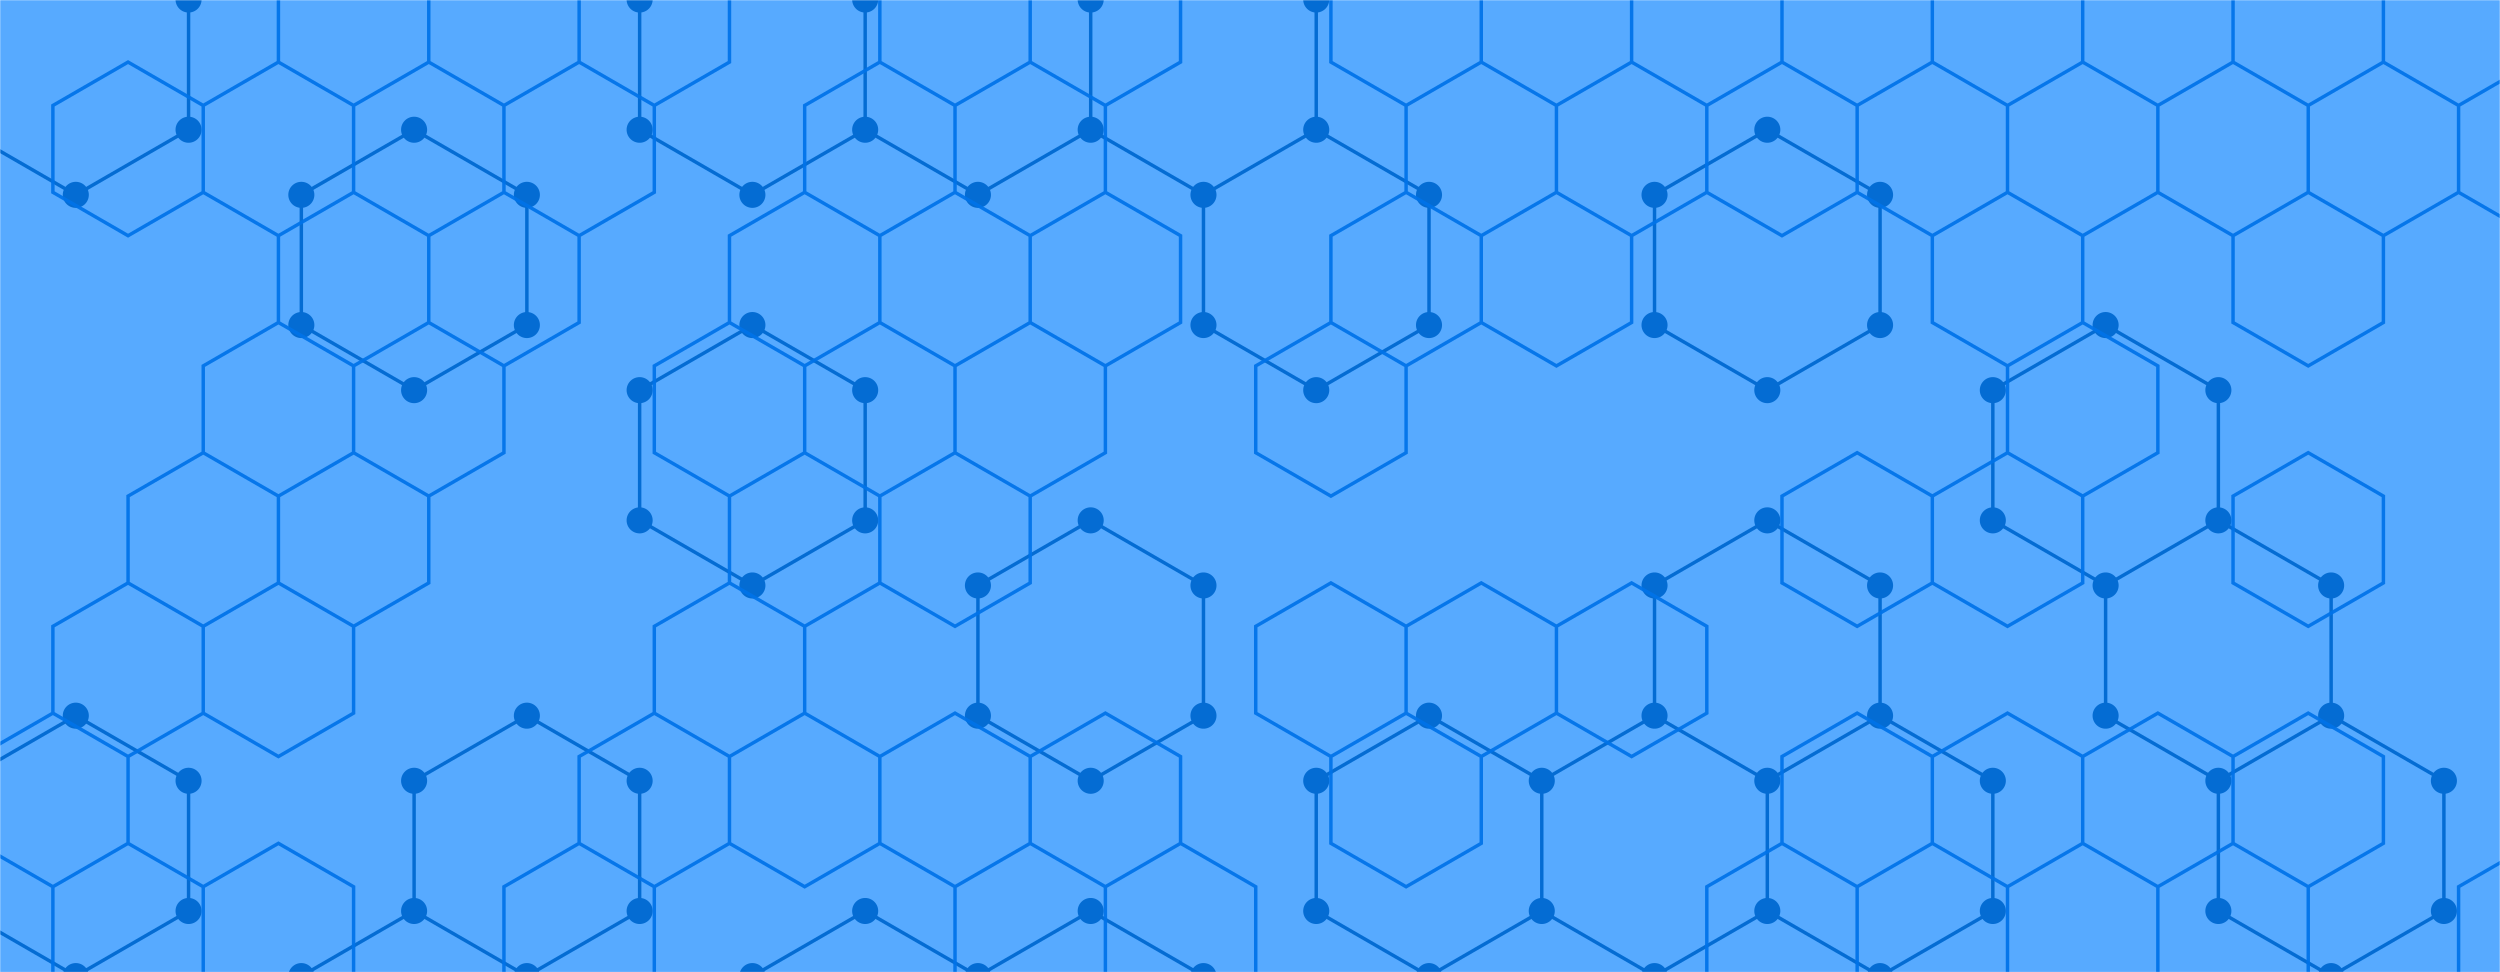<svg xmlns="http://www.w3.org/2000/svg" version="1.1" xmlns:xlink="http://www.w3.org/1999/xlink" xmlns:svgjs="http://svgjs.com/svgjs" width="1440" height="560" preserveAspectRatio="none" viewBox="0 0 1440 560"><g mask="url(&quot;#SvgjsMask1007&quot;)" fill="none"><rect width="1440" height="560" x="0" y="0" fill="rgba(87, 170, 255, 1)"></rect><path d="M43.66 -37.77L108.61 -0.27L108.61 74.73L43.66 112.23L-21.29 74.73L-21.29 -0.27zM43.66 412.23L108.61 449.73L108.61 524.73L43.66 562.23L-21.29 524.73L-21.29 449.73zM238.52 74.73L303.48 112.23L303.48 187.23L238.52 224.73L173.57 187.23L173.57 112.23zM238.52 524.73L303.48 562.23L303.48 637.23L238.52 674.73L173.57 637.23L173.57 562.23zM303.48 412.23L368.43 449.73L368.43 524.73L303.48 562.23L238.52 524.73L238.52 449.73zM433.38 -37.77L498.34 -0.27L498.34 74.73L433.38 112.23L368.43 74.73L368.43 -0.27zM433.38 187.23L498.34 224.73L498.34 299.73L433.38 337.23L368.43 299.73L368.43 224.73zM498.34 524.73L563.29 562.23L563.29 637.23L498.34 674.73L433.38 637.23L433.38 562.23zM563.29 -37.77L628.24 -0.27L628.24 74.73L563.29 112.23L498.34 74.73L498.34 -0.27zM628.24 299.73L693.2 337.23L693.2 412.23L628.24 449.73L563.29 412.23L563.29 337.23zM628.24 524.73L693.2 562.23L693.2 637.23L628.24 674.73L563.29 637.23L563.29 562.23zM693.2 -37.77L758.15 -0.27L758.15 74.73L693.2 112.23L628.24 74.73L628.24 -0.27zM758.15 74.73L823.11 112.23L823.11 187.23L758.15 224.73L693.2 187.23L693.2 112.23zM823.1 412.23L888.06 449.73L888.06 524.73L823.1 562.23L758.15 524.73L758.15 449.73zM888.06 524.73L953.01 562.23L953.01 637.23L888.06 674.73L823.1 637.23L823.1 562.23zM1017.97 74.73L1082.92 112.23L1082.92 187.23L1017.97 224.73L953.01 187.23L953.01 112.23zM1017.97 299.73L1082.92 337.23L1082.92 412.23L1017.97 449.73L953.01 412.23L953.01 337.23zM953.01 412.23L1017.97 449.73L1017.97 524.73L953.01 562.23L888.06 524.73L888.06 449.73zM1017.97 524.73L1082.92 562.23L1082.92 637.23L1017.97 674.73L953.01 637.23L953.01 562.23zM1082.92 412.23L1147.87 449.73L1147.87 524.73L1082.92 562.23L1017.97 524.73L1017.97 449.73zM1212.83 187.23L1277.78 224.73L1277.78 299.73L1212.83 337.23L1147.87 299.73L1147.87 224.73zM1277.78 299.73L1342.73 337.23L1342.73 412.23L1277.78 449.73L1212.83 412.23L1212.83 337.23zM1342.74 412.23L1407.69 449.73L1407.69 524.73L1342.74 562.23L1277.78 524.73L1277.78 449.73zM1537.6 524.73L1602.55 562.23L1602.55 637.23L1537.6 674.73L1472.64 637.23L1472.64 562.23z" stroke="rgba(4, 108, 211, 1)" stroke-width="2"></path><path d="M36.16 -37.77 a7.5 7.5 0 1 0 15 0 a7.5 7.5 0 1 0 -15 0zM101.11 -0.27 a7.5 7.5 0 1 0 15 0 a7.5 7.5 0 1 0 -15 0zM101.11 74.73 a7.5 7.5 0 1 0 15 0 a7.5 7.5 0 1 0 -15 0zM36.16 112.23 a7.5 7.5 0 1 0 15 0 a7.5 7.5 0 1 0 -15 0zM-28.79 74.73 a7.5 7.5 0 1 0 15 0 a7.5 7.5 0 1 0 -15 0zM-28.79 -0.27 a7.5 7.5 0 1 0 15 0 a7.5 7.5 0 1 0 -15 0zM36.16 412.23 a7.5 7.5 0 1 0 15 0 a7.5 7.5 0 1 0 -15 0zM101.11 449.73 a7.5 7.5 0 1 0 15 0 a7.5 7.5 0 1 0 -15 0zM101.11 524.73 a7.5 7.5 0 1 0 15 0 a7.5 7.5 0 1 0 -15 0zM36.16 562.23 a7.5 7.5 0 1 0 15 0 a7.5 7.5 0 1 0 -15 0zM-28.79 524.73 a7.5 7.5 0 1 0 15 0 a7.5 7.5 0 1 0 -15 0zM-28.79 449.73 a7.5 7.5 0 1 0 15 0 a7.5 7.5 0 1 0 -15 0zM231.02 74.73 a7.5 7.5 0 1 0 15 0 a7.5 7.5 0 1 0 -15 0zM295.98 112.23 a7.5 7.5 0 1 0 15 0 a7.5 7.5 0 1 0 -15 0zM295.98 187.23 a7.5 7.5 0 1 0 15 0 a7.5 7.5 0 1 0 -15 0zM231.02 224.73 a7.5 7.5 0 1 0 15 0 a7.5 7.5 0 1 0 -15 0zM166.07 187.23 a7.5 7.5 0 1 0 15 0 a7.5 7.5 0 1 0 -15 0zM166.07 112.23 a7.5 7.5 0 1 0 15 0 a7.5 7.5 0 1 0 -15 0zM231.02 524.73 a7.5 7.5 0 1 0 15 0 a7.5 7.5 0 1 0 -15 0zM295.98 562.23 a7.5 7.5 0 1 0 15 0 a7.5 7.5 0 1 0 -15 0zM295.98 637.23 a7.5 7.5 0 1 0 15 0 a7.5 7.5 0 1 0 -15 0zM231.02 674.73 a7.5 7.5 0 1 0 15 0 a7.5 7.5 0 1 0 -15 0zM166.07 637.23 a7.5 7.5 0 1 0 15 0 a7.5 7.5 0 1 0 -15 0zM166.07 562.23 a7.5 7.5 0 1 0 15 0 a7.5 7.5 0 1 0 -15 0zM295.98 412.23 a7.5 7.5 0 1 0 15 0 a7.5 7.5 0 1 0 -15 0zM360.93 449.73 a7.5 7.5 0 1 0 15 0 a7.5 7.5 0 1 0 -15 0zM360.93 524.73 a7.5 7.5 0 1 0 15 0 a7.5 7.5 0 1 0 -15 0zM231.02 449.73 a7.5 7.5 0 1 0 15 0 a7.5 7.5 0 1 0 -15 0zM425.88 -37.77 a7.5 7.5 0 1 0 15 0 a7.5 7.5 0 1 0 -15 0zM490.84 -0.27 a7.5 7.5 0 1 0 15 0 a7.5 7.5 0 1 0 -15 0zM490.84 74.73 a7.5 7.5 0 1 0 15 0 a7.5 7.5 0 1 0 -15 0zM425.88 112.23 a7.5 7.5 0 1 0 15 0 a7.5 7.5 0 1 0 -15 0zM360.93 74.73 a7.5 7.5 0 1 0 15 0 a7.5 7.5 0 1 0 -15 0zM360.93 -0.27 a7.5 7.5 0 1 0 15 0 a7.5 7.5 0 1 0 -15 0zM425.88 187.23 a7.5 7.5 0 1 0 15 0 a7.5 7.5 0 1 0 -15 0zM490.84 224.73 a7.5 7.5 0 1 0 15 0 a7.5 7.5 0 1 0 -15 0zM490.84 299.73 a7.5 7.5 0 1 0 15 0 a7.5 7.5 0 1 0 -15 0zM425.88 337.23 a7.5 7.5 0 1 0 15 0 a7.5 7.5 0 1 0 -15 0zM360.93 299.73 a7.5 7.5 0 1 0 15 0 a7.5 7.5 0 1 0 -15 0zM360.93 224.73 a7.5 7.5 0 1 0 15 0 a7.5 7.5 0 1 0 -15 0zM490.84 524.73 a7.5 7.5 0 1 0 15 0 a7.5 7.5 0 1 0 -15 0zM555.79 562.23 a7.5 7.5 0 1 0 15 0 a7.5 7.5 0 1 0 -15 0zM555.79 637.23 a7.5 7.5 0 1 0 15 0 a7.5 7.5 0 1 0 -15 0zM490.84 674.73 a7.5 7.5 0 1 0 15 0 a7.5 7.5 0 1 0 -15 0zM425.88 637.23 a7.5 7.5 0 1 0 15 0 a7.5 7.5 0 1 0 -15 0zM425.88 562.23 a7.5 7.5 0 1 0 15 0 a7.5 7.5 0 1 0 -15 0zM555.79 -37.77 a7.5 7.5 0 1 0 15 0 a7.5 7.5 0 1 0 -15 0zM620.74 -0.27 a7.5 7.5 0 1 0 15 0 a7.5 7.5 0 1 0 -15 0zM620.74 74.73 a7.5 7.5 0 1 0 15 0 a7.5 7.5 0 1 0 -15 0zM555.79 112.23 a7.5 7.5 0 1 0 15 0 a7.5 7.5 0 1 0 -15 0zM620.74 299.73 a7.5 7.5 0 1 0 15 0 a7.5 7.5 0 1 0 -15 0zM685.7 337.23 a7.5 7.5 0 1 0 15 0 a7.5 7.5 0 1 0 -15 0zM685.7 412.23 a7.5 7.5 0 1 0 15 0 a7.5 7.5 0 1 0 -15 0zM620.74 449.73 a7.5 7.5 0 1 0 15 0 a7.5 7.5 0 1 0 -15 0zM555.79 412.23 a7.5 7.5 0 1 0 15 0 a7.5 7.5 0 1 0 -15 0zM555.79 337.23 a7.5 7.5 0 1 0 15 0 a7.5 7.5 0 1 0 -15 0zM620.74 524.73 a7.5 7.5 0 1 0 15 0 a7.5 7.5 0 1 0 -15 0zM685.7 562.23 a7.5 7.5 0 1 0 15 0 a7.5 7.5 0 1 0 -15 0zM685.7 637.23 a7.5 7.5 0 1 0 15 0 a7.5 7.5 0 1 0 -15 0zM620.74 674.73 a7.5 7.5 0 1 0 15 0 a7.5 7.5 0 1 0 -15 0zM685.7 -37.77 a7.5 7.5 0 1 0 15 0 a7.5 7.5 0 1 0 -15 0zM750.65 -0.27 a7.5 7.5 0 1 0 15 0 a7.5 7.5 0 1 0 -15 0zM750.65 74.73 a7.5 7.5 0 1 0 15 0 a7.5 7.5 0 1 0 -15 0zM685.7 112.23 a7.5 7.5 0 1 0 15 0 a7.5 7.5 0 1 0 -15 0zM815.61 112.23 a7.5 7.5 0 1 0 15 0 a7.5 7.5 0 1 0 -15 0zM815.61 187.23 a7.5 7.5 0 1 0 15 0 a7.5 7.5 0 1 0 -15 0zM750.65 224.73 a7.5 7.5 0 1 0 15 0 a7.5 7.5 0 1 0 -15 0zM685.7 187.23 a7.5 7.5 0 1 0 15 0 a7.5 7.5 0 1 0 -15 0zM815.6 412.23 a7.5 7.5 0 1 0 15 0 a7.5 7.5 0 1 0 -15 0zM880.56 449.73 a7.5 7.5 0 1 0 15 0 a7.5 7.5 0 1 0 -15 0zM880.56 524.73 a7.5 7.5 0 1 0 15 0 a7.5 7.5 0 1 0 -15 0zM815.6 562.23 a7.5 7.5 0 1 0 15 0 a7.5 7.5 0 1 0 -15 0zM750.65 524.73 a7.5 7.5 0 1 0 15 0 a7.5 7.5 0 1 0 -15 0zM750.65 449.73 a7.5 7.5 0 1 0 15 0 a7.5 7.5 0 1 0 -15 0zM945.51 562.23 a7.5 7.5 0 1 0 15 0 a7.5 7.5 0 1 0 -15 0zM945.51 637.23 a7.5 7.5 0 1 0 15 0 a7.5 7.5 0 1 0 -15 0zM880.56 674.73 a7.5 7.5 0 1 0 15 0 a7.5 7.5 0 1 0 -15 0zM815.6 637.23 a7.5 7.5 0 1 0 15 0 a7.5 7.5 0 1 0 -15 0zM1010.47 74.73 a7.5 7.5 0 1 0 15 0 a7.5 7.5 0 1 0 -15 0zM1075.42 112.23 a7.5 7.5 0 1 0 15 0 a7.5 7.5 0 1 0 -15 0zM1075.42 187.23 a7.5 7.5 0 1 0 15 0 a7.5 7.5 0 1 0 -15 0zM1010.47 224.73 a7.5 7.5 0 1 0 15 0 a7.5 7.5 0 1 0 -15 0zM945.51 187.23 a7.5 7.5 0 1 0 15 0 a7.5 7.5 0 1 0 -15 0zM945.51 112.23 a7.5 7.5 0 1 0 15 0 a7.5 7.5 0 1 0 -15 0zM1010.47 299.73 a7.5 7.5 0 1 0 15 0 a7.5 7.5 0 1 0 -15 0zM1075.42 337.23 a7.5 7.5 0 1 0 15 0 a7.5 7.5 0 1 0 -15 0zM1075.42 412.23 a7.5 7.5 0 1 0 15 0 a7.5 7.5 0 1 0 -15 0zM1010.47 449.73 a7.5 7.5 0 1 0 15 0 a7.5 7.5 0 1 0 -15 0zM945.51 412.23 a7.5 7.5 0 1 0 15 0 a7.5 7.5 0 1 0 -15 0zM945.51 337.23 a7.5 7.5 0 1 0 15 0 a7.5 7.5 0 1 0 -15 0zM1010.47 524.73 a7.5 7.5 0 1 0 15 0 a7.5 7.5 0 1 0 -15 0zM1075.42 562.23 a7.5 7.5 0 1 0 15 0 a7.5 7.5 0 1 0 -15 0zM1075.42 637.23 a7.5 7.5 0 1 0 15 0 a7.5 7.5 0 1 0 -15 0zM1010.47 674.73 a7.5 7.5 0 1 0 15 0 a7.5 7.5 0 1 0 -15 0zM1140.37 449.73 a7.5 7.5 0 1 0 15 0 a7.5 7.5 0 1 0 -15 0zM1140.37 524.73 a7.5 7.5 0 1 0 15 0 a7.5 7.5 0 1 0 -15 0zM1205.33 187.23 a7.5 7.5 0 1 0 15 0 a7.5 7.5 0 1 0 -15 0zM1270.28 224.73 a7.5 7.5 0 1 0 15 0 a7.5 7.5 0 1 0 -15 0zM1270.28 299.73 a7.5 7.5 0 1 0 15 0 a7.5 7.5 0 1 0 -15 0zM1205.33 337.23 a7.5 7.5 0 1 0 15 0 a7.5 7.5 0 1 0 -15 0zM1140.37 299.73 a7.5 7.5 0 1 0 15 0 a7.5 7.5 0 1 0 -15 0zM1140.37 224.73 a7.5 7.5 0 1 0 15 0 a7.5 7.5 0 1 0 -15 0zM1335.23 337.23 a7.5 7.5 0 1 0 15 0 a7.5 7.5 0 1 0 -15 0zM1335.23 412.23 a7.5 7.5 0 1 0 15 0 a7.5 7.5 0 1 0 -15 0zM1270.28 449.73 a7.5 7.5 0 1 0 15 0 a7.5 7.5 0 1 0 -15 0zM1205.33 412.23 a7.5 7.5 0 1 0 15 0 a7.5 7.5 0 1 0 -15 0zM1335.24 412.23 a7.5 7.5 0 1 0 15 0 a7.5 7.5 0 1 0 -15 0zM1400.19 449.73 a7.5 7.5 0 1 0 15 0 a7.5 7.5 0 1 0 -15 0zM1400.19 524.73 a7.5 7.5 0 1 0 15 0 a7.5 7.5 0 1 0 -15 0zM1335.24 562.23 a7.5 7.5 0 1 0 15 0 a7.5 7.5 0 1 0 -15 0zM1270.28 524.73 a7.5 7.5 0 1 0 15 0 a7.5 7.5 0 1 0 -15 0zM1530.1 524.73 a7.5 7.5 0 1 0 15 0 a7.5 7.5 0 1 0 -15 0zM1595.05 562.23 a7.5 7.5 0 1 0 15 0 a7.5 7.5 0 1 0 -15 0zM1595.05 637.23 a7.5 7.5 0 1 0 15 0 a7.5 7.5 0 1 0 -15 0zM1530.1 674.73 a7.5 7.5 0 1 0 15 0 a7.5 7.5 0 1 0 -15 0zM1465.14 637.23 a7.5 7.5 0 1 0 15 0 a7.5 7.5 0 1 0 -15 0zM1465.14 562.23 a7.5 7.5 0 1 0 15 0 a7.5 7.5 0 1 0 -15 0z" fill="rgba(4, 108, 211, 1)"></path><path d="M73.76 35.76L117.06 60.76L117.06 110.76L73.76 135.76L30.46 110.76L30.46 60.76zM73.76 335.76L117.06 360.76L117.06 410.76L73.76 435.76L30.46 410.76L30.46 360.76zM30.46 410.76L73.76 435.76L73.76 485.76L30.46 510.76L-12.84 485.76L-12.84 435.76zM73.76 485.76L117.06 510.76L117.06 560.76L73.76 585.76L30.46 560.76L30.46 510.76zM160.37 35.76L203.67 60.76L203.67 110.76L160.37 135.76L117.06 110.76L117.06 60.76zM160.37 185.76L203.67 210.76L203.67 260.76L160.37 285.76L117.06 260.76L117.06 210.76zM117.06 260.76L160.37 285.76L160.37 335.76L117.06 360.76L73.76 335.76L73.76 285.76zM160.37 335.76L203.67 360.76L203.67 410.76L160.37 435.76L117.06 410.76L117.06 360.76zM160.37 485.76L203.67 510.76L203.67 560.76L160.37 585.76L117.06 560.76L117.06 510.76zM203.67 -39.24L246.97 -14.24L246.97 35.76L203.67 60.76L160.37 35.76L160.37 -14.24zM246.97 35.76L290.27 60.76L290.27 110.76L246.97 135.76L203.67 110.76L203.67 60.76zM203.67 110.76L246.97 135.76L246.97 185.76L203.67 210.76L160.37 185.76L160.37 135.76zM246.97 185.76L290.27 210.76L290.27 260.76L246.97 285.76L203.67 260.76L203.67 210.76zM203.67 260.76L246.97 285.76L246.97 335.76L203.67 360.76L160.37 335.76L160.37 285.76zM333.58 35.76L376.88 60.76L376.88 110.76L333.58 135.76L290.27 110.76L290.27 60.76zM290.27 110.76L333.58 135.76L333.58 185.76L290.27 210.76L246.97 185.76L246.97 135.76zM333.58 485.76L376.88 510.76L376.88 560.76L333.58 585.76L290.27 560.76L290.27 510.76zM376.88 -39.24L420.18 -14.24L420.18 35.76L376.88 60.76L333.58 35.76L333.58 -14.24zM420.18 185.76L463.49 210.76L463.49 260.76L420.18 285.76L376.88 260.76L376.88 210.76zM420.18 335.76L463.49 360.76L463.49 410.76L420.18 435.76L376.88 410.76L376.88 360.76zM376.88 410.76L420.18 435.76L420.18 485.76L376.88 510.76L333.58 485.76L333.58 435.76zM506.79 35.76L550.09 60.76L550.09 110.76L506.79 135.76L463.49 110.76L463.49 60.76zM463.49 110.76L506.79 135.76L506.79 185.76L463.49 210.76L420.18 185.76L420.18 135.76zM506.79 185.76L550.09 210.76L550.09 260.76L506.79 285.76L463.49 260.76L463.49 210.76zM463.49 260.76L506.79 285.76L506.79 335.76L463.49 360.76L420.18 335.76L420.18 285.76zM463.49 410.76L506.79 435.76L506.79 485.76L463.49 510.76L420.18 485.76L420.18 435.76zM550.09 -39.24L593.39 -14.24L593.39 35.76L550.09 60.76L506.79 35.76L506.79 -14.24zM593.39 35.76L636.7 60.76L636.7 110.76L593.39 135.76L550.09 110.76L550.09 60.76zM593.39 185.76L636.7 210.76L636.7 260.76L593.39 285.76L550.09 260.76L550.09 210.76zM550.09 260.76L593.39 285.76L593.39 335.76L550.09 360.76L506.79 335.76L506.79 285.76zM550.09 410.76L593.39 435.76L593.39 485.76L550.09 510.76L506.79 485.76L506.79 435.76zM593.39 485.76L636.7 510.76L636.7 560.76L593.39 585.76L550.09 560.76L550.09 510.76zM636.7 -39.24L680 -14.24L680 35.76L636.7 60.76L593.39 35.76L593.39 -14.24zM636.7 110.76L680 135.76L680 185.76L636.7 210.76L593.39 185.76L593.39 135.76zM636.7 410.76L680 435.76L680 485.76L636.7 510.76L593.39 485.76L593.39 435.76zM680 485.76L723.3 510.76L723.3 560.76L680 585.76L636.7 560.76L636.7 510.76zM766.6 185.76L809.91 210.76L809.91 260.76L766.6 285.76L723.3 260.76L723.3 210.76zM766.6 335.76L809.91 360.76L809.91 410.76L766.6 435.76L723.3 410.76L723.3 360.76zM809.91 -39.24L853.21 -14.24L853.21 35.76L809.91 60.76L766.6 35.76L766.6 -14.24zM853.21 35.76L896.51 60.76L896.51 110.76L853.21 135.76L809.91 110.76L809.91 60.76zM809.91 110.76L853.21 135.76L853.21 185.76L809.91 210.76L766.6 185.76L766.6 135.76zM853.21 335.76L896.51 360.76L896.51 410.76L853.21 435.76L809.91 410.76L809.91 360.76zM809.91 410.76L853.21 435.76L853.21 485.76L809.91 510.76L766.6 485.76L766.6 435.76zM939.81 35.76L983.12 60.76L983.12 110.76L939.81 135.76L896.51 110.76L896.51 60.76zM896.51 110.76L939.81 135.76L939.81 185.76L896.51 210.76L853.21 185.76L853.21 135.76zM939.81 335.76L983.12 360.76L983.12 410.76L939.81 435.76L896.51 410.76L896.51 360.76zM983.12 -39.24L1026.42 -14.24L1026.42 35.76L983.12 60.76L939.81 35.76L939.81 -14.24zM1026.42 35.76L1069.72 60.76L1069.72 110.76L1026.42 135.76L983.12 110.76L983.12 60.76zM1026.42 485.76L1069.72 510.76L1069.72 560.76L1026.42 585.76L983.12 560.76L983.12 510.76zM1069.72 -39.24L1113.02 -14.24L1113.02 35.76L1069.72 60.76L1026.42 35.76L1026.42 -14.24zM1113.02 35.76L1156.33 60.76L1156.33 110.76L1113.02 135.76L1069.72 110.76L1069.72 60.76zM1069.72 260.76L1113.02 285.76L1113.02 335.76L1069.72 360.76L1026.42 335.76L1026.42 285.76zM1069.72 410.76L1113.02 435.76L1113.02 485.76L1069.72 510.76L1026.42 485.76L1026.42 435.76zM1199.63 35.76L1242.93 60.76L1242.93 110.76L1199.63 135.76L1156.33 110.76L1156.33 60.76zM1156.33 110.76L1199.63 135.76L1199.63 185.76L1156.33 210.76L1113.02 185.76L1113.02 135.76zM1199.63 185.76L1242.93 210.76L1242.93 260.76L1199.63 285.76L1156.33 260.76L1156.33 210.76zM1156.33 260.76L1199.63 285.76L1199.63 335.76L1156.33 360.76L1113.02 335.76L1113.02 285.76zM1156.33 410.76L1199.63 435.76L1199.63 485.76L1156.33 510.76L1113.02 485.76L1113.02 435.76zM1199.63 485.76L1242.93 510.76L1242.93 560.76L1199.63 585.76L1156.33 560.76L1156.33 510.76zM1242.93 -39.24L1286.23 -14.24L1286.23 35.76L1242.93 60.76L1199.63 35.76L1199.63 -14.24zM1286.23 35.76L1329.54 60.76L1329.54 110.76L1286.23 135.76L1242.93 110.76L1242.93 60.76zM1242.93 410.76L1286.23 435.76L1286.23 485.76L1242.93 510.76L1199.63 485.76L1199.63 435.76zM1286.23 485.76L1329.54 510.76L1329.54 560.76L1286.23 585.76L1242.93 560.76L1242.93 510.76zM1329.54 -39.24L1372.84 -14.24L1372.84 35.76L1329.54 60.76L1286.23 35.76L1286.23 -14.24zM1372.84 35.76L1416.14 60.76L1416.14 110.76L1372.84 135.76L1329.54 110.76L1329.54 60.76zM1329.54 110.76L1372.84 135.76L1372.84 185.76L1329.54 210.76L1286.23 185.76L1286.23 135.76zM1329.54 260.76L1372.84 285.76L1372.84 335.76L1329.54 360.76L1286.23 335.76L1286.23 285.76zM1329.54 410.76L1372.84 435.76L1372.84 485.76L1329.54 510.76L1286.23 485.76L1286.23 435.76zM1459.44 35.76L1502.75 60.76L1502.75 110.76L1459.44 135.76L1416.14 110.76L1416.14 60.76zM1459.44 485.76L1502.75 510.76L1502.75 560.76L1459.44 585.76L1416.14 560.76L1416.14 510.76z" stroke="rgba(0, 115, 233, 0.93)" stroke-width="2"></path></g><defs><mask id="SvgjsMask1007"><rect width="1440" height="560" fill="#ffffff"></rect></mask></defs></svg>